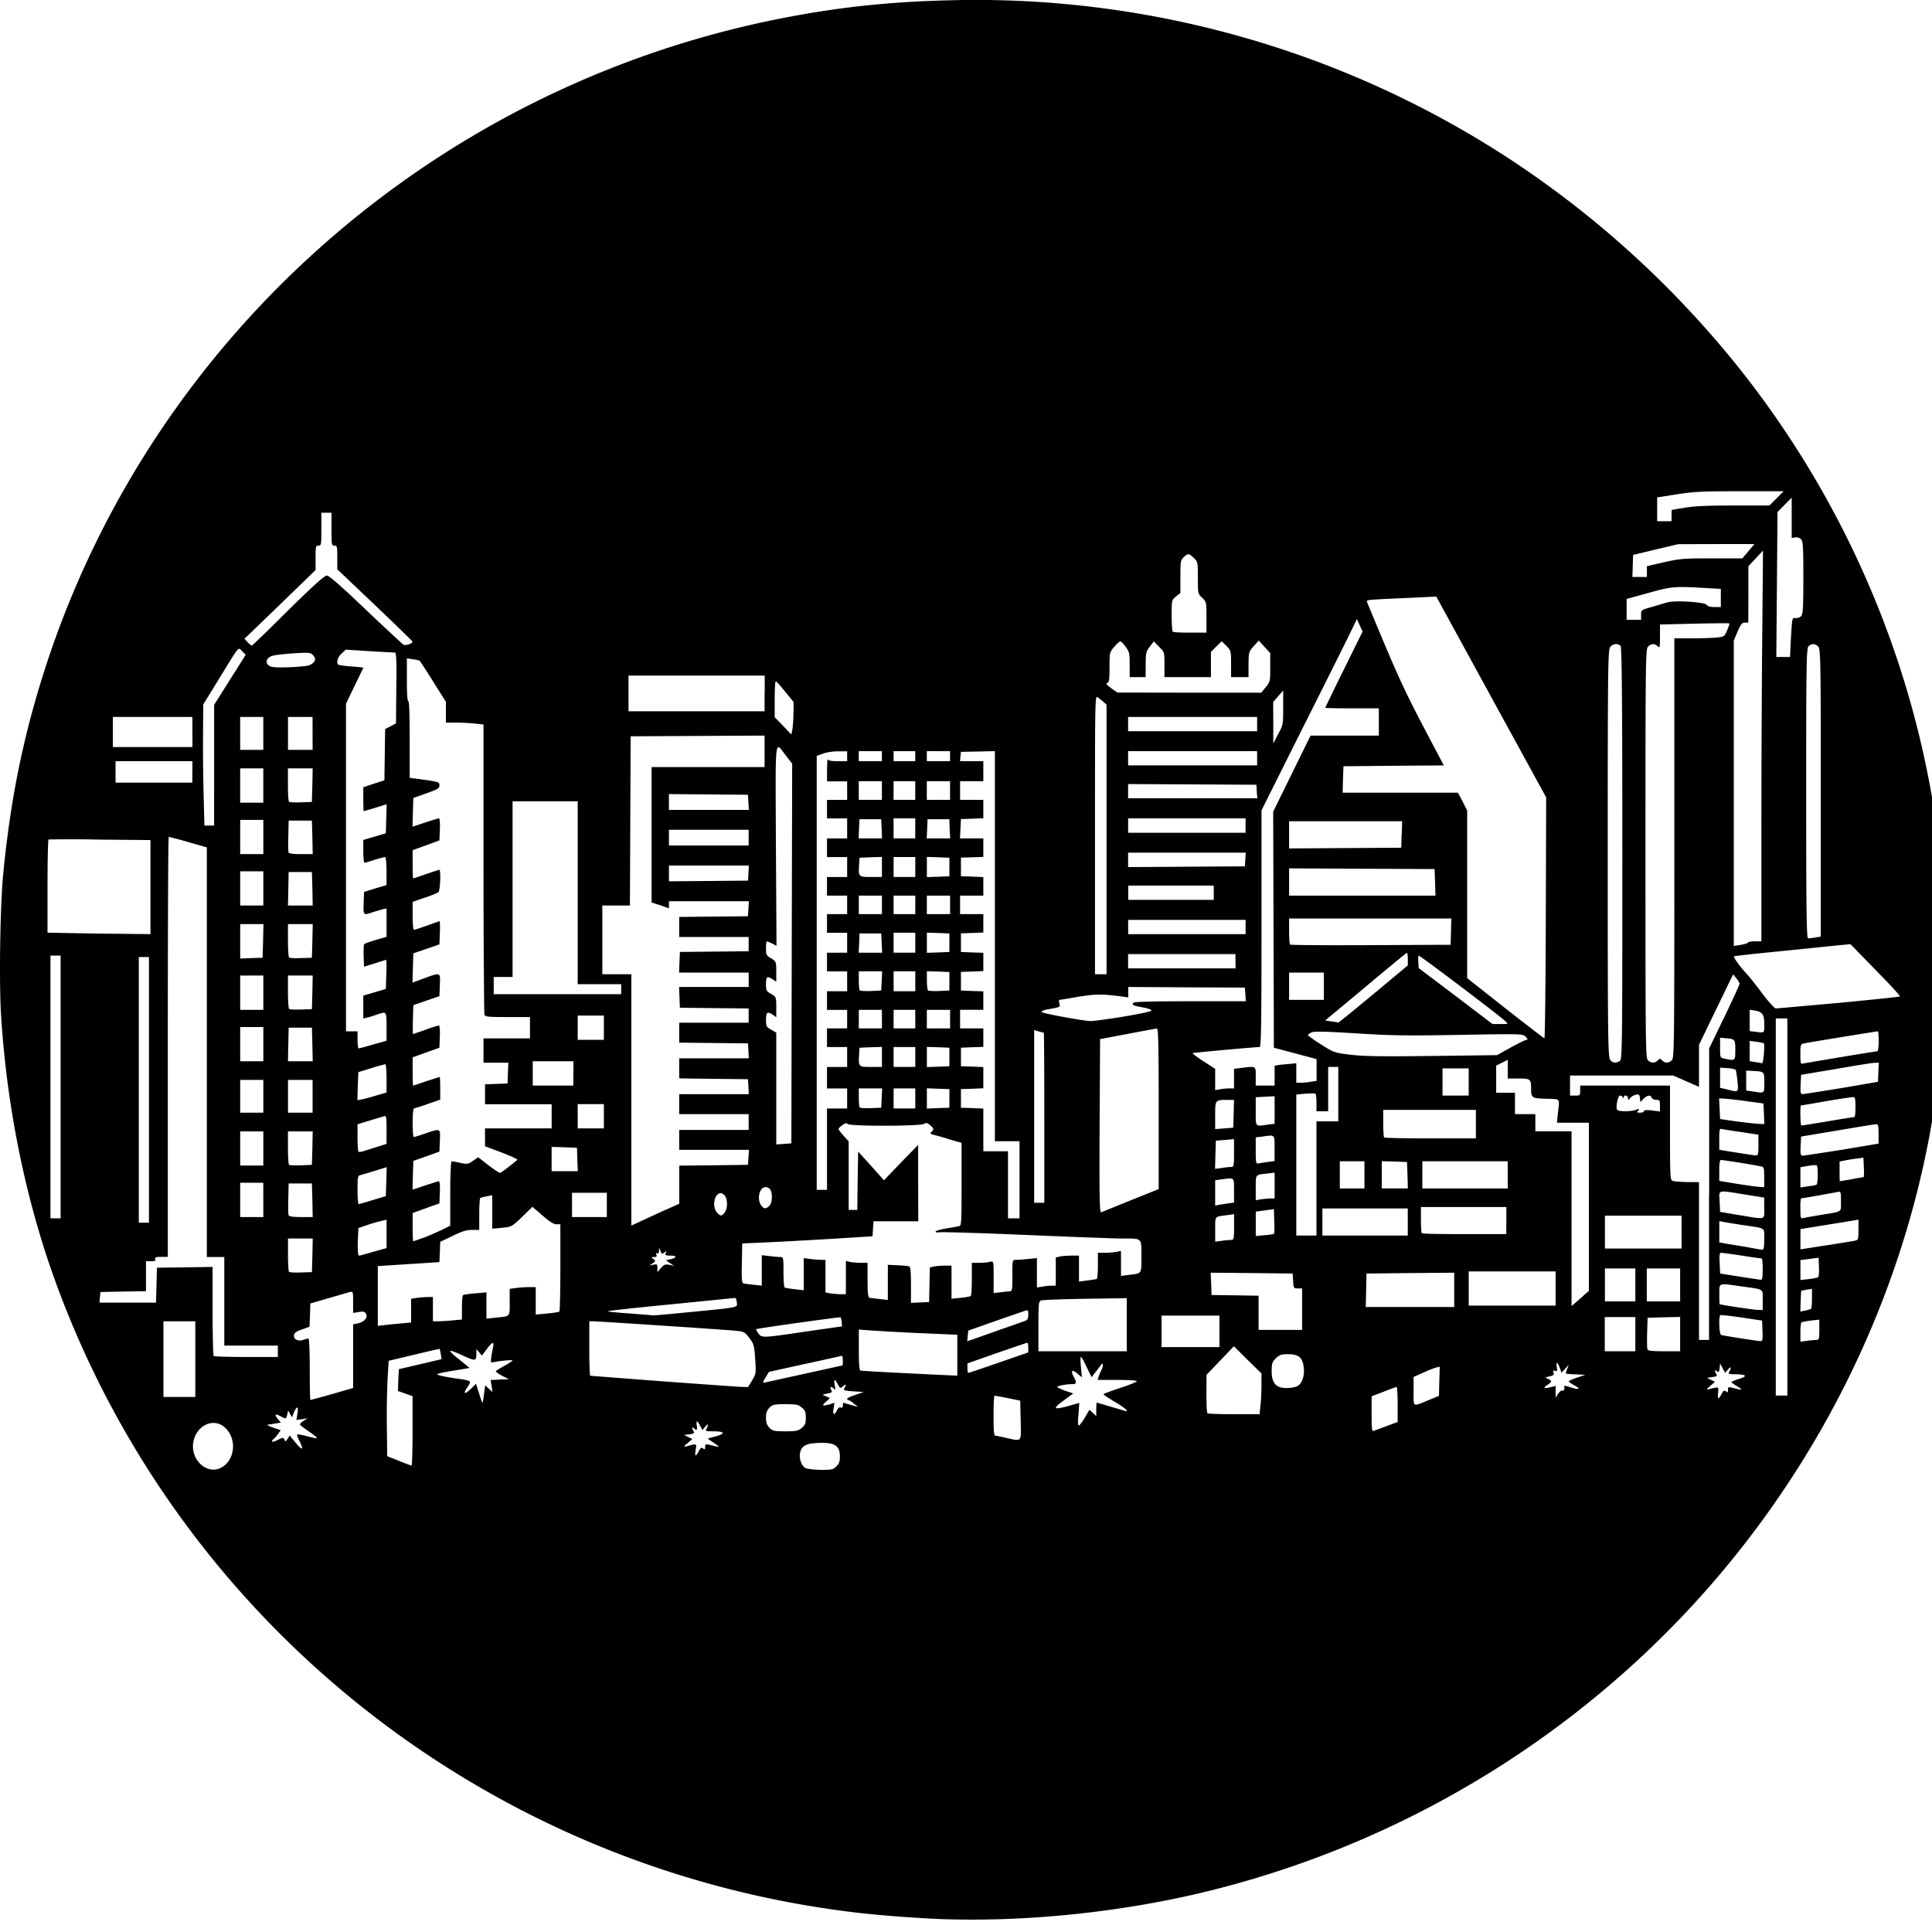 <svg xmlns="http://www.w3.org/2000/svg" width="64pt" height="64pt" viewBox="0 0 64 64"><path d="M31.11 63.57c-.84-.039-1.68-.101-2.52-.187-12.235-1.36-22.617-9.496-26.774-20.985-.972-2.691-1.59-5.726-1.78-8.757-.071-1.098-.032-3.672.073-4.711.254-2.621.723-4.82 1.512-7.172C5.25 10.988 14.492 2.898 25.738.637 27.711.242 29.43.055 31.57.007a32.286 32.286 0 0 1 18.496 5.298 32.674 32.674 0 0 1 7.977 7.445c3.148 4.148 5.223 9 6.035 14.125.285 1.832.332 2.543.336 4.871 0 2.192-.012 2.48-.219 4.094-.886 7.043-4.277 13.734-9.504 18.742a32.398 32.398 0 0 1-15.105 8.168c-2.758.633-5.785.922-8.477.82zM7.382 48.586c.453-.305.449-1.043-.008-1.356-.352-.234-.824-.007-.953.465-.172.64.457 1.227.96.89zm20.324-.012c.094-.09.117-.164.117-.328 0-.371-.187-.476-.765-.445-.372.02-.504.101-.555.328-.04.184.055.445.183.504.055.027.286.054.504.058.36 0 .41-.007.516-.113zm-14.039-1.176V46.25l-.484-.172.011-.36.02-.363.707-.164.71-.168-.03-.164a1.4 1.4 0 0 0-.036-.175c-.007-.004-.386.082-.851.195l-.84.2-.035.612a27.37 27.37 0 0 0-.024 1.582l.012.965.387.153a6.2 6.2 0 0 0 .418.16c.02 0 .035-.52.035-1.153zm9.48.676c.059-.117.09-.136.145-.09.055.043.066.036.066-.047 0-.09.02-.101.121-.082.391.098.395.098.176-.054l-.215-.145.278-.078c.332-.094.285-.164-.11-.164-.234 0-.246-.008-.203-.09.078-.148.059-.18-.043-.062l-.093.11-.079-.145c-.093-.184-.136-.184-.109-.004.027.152-.004.175-.098.09-.066-.07-.07.003-.007.101.039.059.011.078-.133.098l-.18.023.137.07.137.063-.16.137c-.118.097-.133.129-.063.113.387-.102.363-.11.332.105-.04.235-.004.25.101.051zm-13.222-.328c-.059-.11-.094-.21-.078-.226.011-.012.152.011.304.05.426.117.442.098.106-.133-.168-.117-.317-.23-.32-.25-.008-.019.046-.07.117-.12l.133-.083-.18.028-.188.027.035-.219c.04-.25-.023-.258-.125-.015l-.058.144-.125-.222-.031.132c-.04.153-.032.153-.223.055-.184-.094-.211-.066-.09.09l.102.121-.184.031-.254.04c-.039.003.043.046.184.097l.25.082-.098.137a.822.822 0 0 1-.144.164.093.093 0 0 0-.047.074c0 .023.086.004.187-.05.176-.087.192-.087.219-.013.031.075.047.075.11-.023l.07-.11.199.243c.223.27.277.242.129-.05zm23.886-.7l-.015-.648-.406-.082a8.748 8.748 0 0 0-.442-.082c-.023 0-.035.297-.035.66 0 .497.012.66.055.665.039 0 .191.035.351.07.547.121.508.168.492-.582zm-7.25.255c.114-.098.133-.153.133-.336 0-.188-.02-.242-.133-.336-.117-.102-.18-.113-.542-.113-.368 0-.422.011-.528.113-.086.094-.117.168-.117.336s.031.242.117.336c.106.101.16.113.528.113.363 0 .425-.016.543-.113zm19.368-.059l.37-.137v-.578c0-.316-.015-.582-.034-.582-.02 0-.215.07-.43.157l-.398.152v.586c0 .45.011.578.054.562.04-.015.235-.082.438-.16zm-9.992-.281l.152-.262.226.211v-.219c0-.125.008-.226.016-.226.016 0 .7.203.91.265.196.063.059-.07-.3-.285-.212-.125-.383-.238-.383-.258 0-.019.25-.109.55-.21.305-.098.551-.2.551-.223 0-.024-.277-.043-.648-.043h-.653l.036-.106c.015-.062.066-.167.101-.242.066-.129.043-.246-.023-.148-.059.078-.114.152-.176.23l-.137.176-.16-.332c-.086-.184-.168-.336-.191-.336-.02 0-.02.152 0 .336l.03.336-.155-.129c-.172-.144-.223-.094-.114.113.106.2.094.243-.054.243-.2 0-.493.058-.493.093 0 .016.118.07.262.125l.27.09-.325.238c-.382.274-.332.317.196.168l.328-.093-.027.379c-.024.222-.02.37.011.37.024 0 .114-.117.2-.261zm-8.215-.238c.035-.075.082-.114.125-.098.047.023.074-.004.074-.063 0-.05.004-.093.012-.093.003 0 .117.031.25.07l.242.066-.145-.113a.528.528 0 0 0-.183-.117c-.02 0-.035-.02-.035-.04 0-.023.125-.081.277-.128l.273-.094-.343-.023c-.293-.02-.34-.035-.301-.098.078-.117.054-.16-.043-.07-.09.078-.098.074-.172-.067-.106-.195-.14-.183-.102.032.028.144.024.168-.023.117-.094-.086-.152-.07-.094.035.043.082.027.094-.129.125-.176.035-.176.035-.062.082.066.027.125.055.14.063.008.004-.047.066-.125.129-.148.132-.12.148.125.082l.16-.051-.03.191c-.036.211.023.246.109.063zm14.035-.196c.02-.175.031-.48.031-.68v-.35l-.46-.45-.454-.45-.906.946-.004.621c0 .344.012.633.035.652.016.016.414.032.879.032h.848zm5.574-.148l.336-.14.012-.485.015-.48-.117.027c-.062.015-.258.09-.433.172l-.317.14v.477c0 .543-.05.515.504.289zm-31.289-.258l.031-.23.242.222-.062-.398.3-.016.305-.011-.226-.114c-.125-.066-.215-.133-.207-.152.015-.016.144-.102.289-.18.148-.082.265-.164.265-.176 0-.027-.492.02-.648.063-.09.027-.09-.024 0-.492.047-.215-.02-.196-.21.058l-.157.211-.09-.105-.094-.11v.18c-.004.223-.035.223-.484.016-.195-.09-.367-.153-.383-.14-.012.015.074.105.191.202.118.09.266.215.332.266l.118.101-.535.09c-.297.047-.536.098-.536.117 0 .036.348.106.829.168.124.02.242.051.253.075.012.023-.015.101-.074.175-.16.227-.113.274.09.082l.188-.183.082.258c.043.136.093.285.105.324.031.082.035.07.086-.3zm-5.04.059l.696-.2v-2.109l.149-.031c.222-.05.347-.192.28-.309-.042-.086-.081-.093-.237-.07l-.192.031v-.36c0-.347-.004-.355-.11-.331-.234.066-.472.136-.706.203l-.602.176-.011.386-.016.383-.246.09c-.188.063-.258.117-.266.188-.023.14.133.218.301.16a.688.688 0 0 1 .176-.047c.023 0 .043.414.043 1.015 0 .56.008 1.02.023 1.02.016 0 .34-.09.719-.195zm46.024.004c.063-.121.09-.137.149-.094.054.047.066.039.066-.047 0-.09.016-.102.117-.078.383.094.399.09.203-.031-.066-.043-.14-.09-.207-.141-.015-.016.094-.063.247-.113.308-.094.261-.153-.137-.157-.211-.003-.223-.011-.176-.093.078-.145.05-.176-.047-.063l-.094.11-.168-.313-.015.16c-.016.13-.031.145-.086.102-.078-.067-.09-.012-.02.094.036.058.012.078-.136.097l-.176.028.266.128-.157.137c-.12.098-.136.133-.062.113.363-.09.34-.097.32.11-.02.23.008.246.113.05zM6.47 45.024V43.77H5.414v2.507H6.47zm45.289 1.038c.035.016.062-.011.062-.07 0-.05.004-.09.008-.09.008 0 .113.028.242.067.27.082.297.035.059-.09-.09-.05-.164-.102-.164-.121 0-.016.125-.07.273-.121l.278-.094-.325-.016c-.18-.004-.324-.02-.324-.03 0-.009.02-.075.047-.15l.05-.136-.12.133-.117.129-.059-.164c-.074-.204-.129-.215-.098-.016.02.125.008.145-.062.117-.059-.023-.074-.008-.047.059.02.07-.004.101-.133.125-.152.035-.152.035-.05.082.14.062.136.101-.016.199-.16.102-.117.137.097.078l.172-.043v.39l.086-.132c.047-.07.106-.117.145-.105zm7.449-6.078v-6.246h-.383V46.23h.383zm-16.164 5.883c.125-.125.184-.387.133-.637-.047-.277-.18-.37-.512-.37-.223 0-.277.019-.402.136-.121.125-.137.172-.137.418 0 .438.164.594.59.563.152-.012.265-.047.328-.11zm-18.129-.14c.129-.22.133-.23.102-.711-.032-.457-.047-.5-.196-.696-.156-.203-.18-.21-.46-.238-.395-.039-4.54-.312-4.712-.312h-.128v.902c0 .492.015.902.035.902 1.652.13 3.304.254 4.957.367l.265.008zm1.684-.207c.71-.157 1.297-.286 1.308-.286a.55.55 0 0 0 .012-.168c0-.132-.012-.164-.082-.144-.05.016-.598.137-1.227.273l-1.136.25-.098.16c-.094.157-.113.2-.078.2.008 0 .594-.13 1.3-.285zm5.113-.63v-.675l-1.285-.055a94.111 94.111 0 0 1-1.63-.09l-.347-.027v.668c0 .496.016.676.055.691.05.016 2.129.121 3.023.16l.184.008zm1.379.247l.972-.336v-.16c0-.09-.011-.16-.035-.16-.015 0-.468.156-1.004.34l-.976.343v.156c0 .086.012.157.035.157.02 0 .473-.153 1.008-.34zm-23.887-.375v-.188H7.43v-2.933h-.578V28.07l-.61-.173c-.215-.066-.433-.12-.652-.175-.02 0-.031 3.132-.031 6.96v6.954h-.223c-.176 0-.215.02-.195.074.023.055-.008.07-.137.07h-.168v.992l-.754.012-.754.016-.02.176-.011.175h1.871l.031-1.156.922-.012.922-.015v1.46c0 .801.016 1.473.035 1.489.016.02.5.035 1.078.035h1.047zm28.121-.88v-.878l-1.379.02c-.761.011-1.418.038-1.465.058-.074.031-.082.121-.082.86v.82h2.926zm16.848.317v-.57H53.16v1.133h1.012zm1.484-.004v-.57l-.539.012-.539.015-.016.496c-.007.27-.003.52.012.555.02.043.16.059.555.059h.527zm-15.261-.093v-.52h-1.918v1.043h1.918zm-7.22-.07c.395-.137.755-.266.805-.286.055-.02.083-.086.083-.195 0-.137-.012-.16-.083-.137-.05.016-.496.168-1 .344l-.906.32-.035.352.207-.07.93-.329zm25.208.058l-.012-.344-.672-.101c-.37-.055-.691-.09-.707-.079-.066.036-.047.633.024.657.066.023 1.16.195 1.293.203.078.004.086-.031.074-.336zm1.793.297c.078 0 .09-.04.09-.336v-.336l-.278.031a2.04 2.04 0 0 0-.308.055c-.024.011-.04.16-.04.332v.312l.223-.03c.125-.017.262-.028.313-.028zm-3.559-4.828V34.73l.504-1.042c.277-.575.504-1.07.504-1.102 0-.031-.055-.113-.11-.184l-.105-.125-.566 1.168-.563 1.164v1.395l-.851-.375h-3.422v.664h.172c.156 0 .164-.008.164-.168v-.164h2.976v1.562c0 1.426.008 1.567.082 1.594.043.016.258.035.477.04l.402.003v5.227h.332v-4.828zm-29.922 4.55l1.2-.172-.016-.144a.584.584 0 0 0-.031-.156c-.016-.016-2.778.37-2.801.394-.008.012.023.07.074.137.113.156.117.156 1.574-.059zm16.438-.738v-.691h-.145c-.133 0-.14-.008-.152-.246l-.016-.246-1.355-.016-1.36-.012.016.367.012.371 1.558.024v1.133h1.442zm-29.84.469l.324-.031v-.786l.18-.027c.121-.016.242-.027.363-.031h.18v.805h.156c.086 0 .3-.012.477-.028l.328-.031v-.395c0-.214.015-.402.039-.414.02-.015.203-.043.406-.058l.367-.032v.872l.278-.032c.53-.054.492-.015.492-.515v-.442l.222-.03c.122-.017.317-.028.434-.028h.207v.91l.375-.035c.133-.012.27-.028.406-.059.02-.008.035-.668.035-1.457v-1.441h-.132c-.09 0-.23-.09-.461-.29l-.332-.288-.34.332c-.344.328-.348.332-.668.363l-.324.031v-1.11l-.176.036a1.378 1.378 0 0 0-.219.055c-.02.011-.035.257-.035.539v.52h-.238c-.188 0-.332.046-.645.198l-.41.196-.012.336-.015.336-2.04.132v1.98l.227-.026c.125-.016.38-.04.551-.055zm9.562-.375c1.672-.164 1.57-.145 1.551-.324-.008-.082-.031-.149-.062-.145l-2.145.215c-1.152.11-2.086.215-2.07.227.012.015.351.046.754.074.398.031.734.058.75.062.012.004.566-.043 1.222-.11zm37.137-.106c.016-.011.031-.168.031-.343v-.32l-.18.027-.179.035-.016.344-.011.347.16-.035a.882.882 0 0 0 .191-.055zm-1.601-.297c0-.382.07-.34-.707-.449-.778-.113-.73-.129-.73.258 0 .184.003.332.01.332.141.04 1.118.184 1.25.188l.177.004zm-10.22-.335v-.567l-1.452.012-1.453.016-.024 1.109h2.93zm3.36-.047v-.563h-2.879v1.133h2.88zm.946.218l.156-.136v-5.57h-1.059l.028-.274c.062-.566.109-.504-.391-.52-.48-.015-.492-.023-.492-.37-.004-.282-.032-.301-.414-.301h-.36v-.618l-.383.192v.898h.622v.707h.675v.57h1.2v5.79l.132-.114c.07-.062.204-.175.286-.254zm-21.688-.343l.012-.57.148-.032c.086-.016.242-.027.36-.027h.21v1.097l.297-.03c.114-.009.227-.028.336-.056.024-.011.04-.269.04-.566v-.539h.25c.136 0 .3-.016.363-.035.105-.027.11-.024.11.508v.53l.218-.026c.125-.016.262-.032.312-.032.086 0 .09-.047.09-.523 0-.512 0-.52.113-.52.059 0 .247-.011.41-.03l.29-.028v.972l.183-.027c.098-.02.239-.031.309-.031h.133v-.934l.152-.035c.082-.016.254-.027.387-.027h.23v.86l.274-.036c.156-.02.293-.043.312-.05.024-.013.04-.212.04-.446V41.5h.234c.125 0 .3-.016.382-.031l.149-.032v.829l.254-.032c.449-.058.422-.015.422-.617 0-.629.039-.586-.653-.59-.238 0-1.664-.054-3.164-.117-1.504-.066-2.797-.101-2.87-.09-.071.016-.13.004-.13-.023 0-.024.156-.07.348-.102.144-.023.285-.047.433-.078.075-.02.079-.129.079-1.39v-1.368l-.391-.113a8.34 8.34 0 0 0-.531-.152c-.125-.035-.13-.043-.059-.114.067-.078.063-.093-.047-.195-.105-.094-.14-.101-.215-.055-.129.079-2.453.083-2.53.004-.04-.039-.09-.03-.177.04-.066.046-.125.101-.125.124 0 .024.075.125.168.227l.168.184v2.27h.285l.012-.97.016-.964.43.476.425.477.563-.586.57-.586v1.265l.004 1.266h-1.484l-.032.496-1.363.086c-.754.043-1.723.098-2.164.117l-.79.035-.01.653c-.016.496 0 .656.046.668.031.011.188.031.336.047l.277.03v-1.01l.25.03c.141.016.301.032.364.032.101 0 .105.015.105.496 0 .27.016.504.04.515.019.012.171.035.331.055l.301.035v-1.066l.223.031c.125.016.285.027.359.027h.137v1.078l.152.032c.082.011.234.027.336.027h.188V41.77l.148.035c.082.015.242.027.363.027h.207v.566c0 .414.016.575.059.59.031.008.183.028.336.043l.277.032v-1.165l.32.016c.18.008.352.023.387.035.043.016.059.184.059.614v.597l.3-.015.301-.012zm23.383.008v-.543h-1.008v1.09h1.008zm1.484 0v-.543h-1.105v1.09h1.105zm2.735-.52c0-.195-.016-.355-.032-.355-.023 0-.316-.04-.656-.094-.23-.035-.457-.067-.687-.094-.051 0-.067.07-.051.344l.015.343.645.102c.355.055.676.102.707.106.043 0 .059-.094.059-.352zm1.84.262c.019-.016.03-.168.023-.336l-.012-.305-.601.078v.66l.277-.03c.148-.017.293-.048.312-.067zm-49.883-.723l.011-.555h-.82v.535c0 .297.016.555.035.57.02.02.196.028.395.02l.363-.011zm11.824.316l.156.032-.137-.09-.136-.094.148-.031c.223-.05.23-.121.012-.121-.168 0-.192-.012-.164-.082.031-.075.023-.078-.047-.02-.074.059-.086.051-.125-.047l-.047-.11-.004.106c-.004.075-.023.102-.058.079-.04-.024-.047-.008-.028.042.028.06.004.079-.074.079-.098 0-.098.007-.023.066.078.059.078.066-.024.14l-.11.075.134-.027c.12-.024.132-.016.132.109v.137l.118-.137c.101-.113.14-.129.277-.106zm-9.8-.433l.433-.121v-.938l-.153.032c-.156.039-.312.082-.464.136l-.317.106-.02.457c-.007.304.008.457.044.457.027 0 .242-.059.476-.13zm46.07-.41c0-.407.085-.356-.743-.477-.265-.043-.543-.086-.613-.101l-.133-.028v.707l.328.059c.172.027.48.078.68.113.2.04.387.07.418.07.047.004.062-.093.062-.343zm3.011.043c.102-.024.11-.051.11-.36v-.336l-.137.024-.957.156-.828.133v.672l.851-.133c.469-.07.903-.145.961-.156zm-5.75-.285v-.543h-2.539v1.09h2.54zm-41.687.195c.168-.063.433-.18.601-.258l.297-.148v-1.067c0-.64.02-1.066.047-1.066s.156.023.293.054c.226.047.258.043.414-.07l.172-.117.332.258c.187.14.355.258.387.258.039 0 .222-.141.578-.43.02-.02-.211-.125-.516-.242l-.555-.207v-.594h2.207v-.8h-2.207v-.661l.375-.012.372-.015.011-.344.016-.344h-.824v-.805h1.539v-.707h-.739c-.628 0-.742-.007-.77-.078-.01-.039-.03-2.218-.03-4.843V24l-.29-.031a6.63 6.63 0 0 0-.624-.032h-.332v-.687l-.426-.68c-.145-.23-.29-.46-.446-.687a1.354 1.354 0 0 0-.218-.043l-.203-.031v.707c0 .445.015.714.05.714.028 0 .043.454.043 1.27v1.266l.492.066c.47.07.493.078.493.184 0 .101-.051.129-.434.265l-.43.153-.015.476-.012.477.418-.14c.23-.075.438-.138.457-.138.027 0 .04.168.031.368l-.015.363-.446.164-.441.16v.465c0 .258.008.469.02.469.011 0 .203-.063.43-.145.222-.074.417-.14.433-.14.058 0 .031.699-.031.746a3.443 3.443 0 0 1-.457.18l-.395.136v.46c0 .259.02.466.043.466.027 0 .219-.063.434-.14.218-.079.402-.145.414-.145.015 0 .02.175.011.386l-.015.383-.434.149-.43.148-.015.484-.012.485.39-.145c.551-.199.532-.207.516.23l-.015.364-.434.148-.43.149-.015.48c-.004.262-.004.477.004.477s.195-.063.41-.14a4.28 4.28 0 0 1 .445-.145c.027 0 .043.144.035.37l-.015.368-.446.16-.441.16v.465c0 .258.008.469.016.469.007 0 .203-.063.437-.145.238-.074.434-.14.441-.14.012 0 .02.168.02.375v.375l-.41.144a6.33 6.33 0 0 1-.461.149c-.024 0-.043.203-.043.472 0 .262.016.473.039.473.02 0 .2-.05.39-.121.508-.168.489-.176.473.246l-.015.36-.434.156-.43.152-.015.477-.012.476.418-.14c.23-.075.438-.141.457-.141.024 0 .04.164.031.367l-.015.367-.446.16-.441.16v.47c0 .257.008.464.023.464.012 0 .16-.05.325-.113zm26.773.066c.078 0 .09-.039.09-.426v-.43l-.207.032c-.45.059-.418.02-.418.477v.406l.223-.031c.12-.016.261-.028.308-.028zm1.414-.203c.012-.016.016-.203.008-.418l-.012-.398-.601.082v.808l.293-.027c.156-.012.3-.035.312-.047zm1.406-1.832v-1.894h.723v-1.801h-.336v1.468h-.387v-.28c0-.153-.015-.29-.035-.305-.02-.012-.172-.008-.336.003l-.297.028v4.672h.668zm3.024 1.441v-.449h-2.828v.899h2.828zm3.265-.046v-.45H47.07v.422c0 .227.012.426.032.446.015.02.652.03 1.41.03h1.386zm-27.847-.356l.449-.203v-1.262l1.14-.011 1.137-.016.016-.246.016-.25H22.5v-.66h2.3v-.524h-2.3v-.66h2.305l-.012-.25-.016-.246-1.136-.012-1.141-.015v-.664h2.305l-.012-.246-.016-.25-1.136-.012-1.141-.012v-.66h2.3v-.473l-1.14-.011-1.137-.012-.015-.348-.012-.34h2.305v-.476h-2.305l.012-.34.015-.344 1.137-.012 1.14-.011v-.473h-2.3v-.664l1.14-.012 1.137-.011.032-.497H22.16v.235l-.285-.102-.29-.093V25.41h3.743v-1.043l-4.437.024-.012 2.804-.012 2.801h-.914v2.277h.961v8.325l.348-.16.789-.364zM4.934 36.102v-4.399h-.336v8.8h.336zm-2.926-.094v-4.352h-.336v8.703h.336zm31.765 3.078v-1.281h-.816V24.883l-.559.012-.566.011-.016.157-.015.152h.773v.664h-.77v.617h.77v.61l-.37.015-.372.012-.031.64h.773v.614l-.742.023v.617l.371.012.371.016v.613h-.77v.613h.77v.61l-.37.015-.372.012v.617l.371.016.371.012v.605l-.37.016-.372.011v.617l.371.016.371.012v.61h-.77v.616h.77v.614l-.37.011-.372.016v.613l.371.012.371.016v.703l-.37.015-.372.012v.617l.371.012.371.016v1.414h.817v2.222h.382v-1.277zm24.668.93v-.344l-.66-.106c-.91-.144-.836-.168-.816.239l.015.34.622.105c.925.152.84.176.84-.234zm1.871.23c.743-.121.672-.074.672-.453 0-.316-.004-.328-.109-.309-.105.028-1.188.215-1.219.215-.015.114-.02.223-.015.336 0 .324.004.336.105.313.063-.016.316-.059.566-.102zm-51.59-.5v-.566h-.765v1.136h.766zm1.626.012l-.016-.555h-.77l-.011.492c-.008.274-.004.524.008.559.023.043.14.062.414.062h.386zm9.754.152v-.398h-1.153v.804h1.153zm3.906.25c.11-.152.097-.472-.024-.582-.261-.23-.464.367-.21.613.101.102.144.094.234-.027zm13.449-.398l.926-.371v-2.66c0-2.098-.012-2.66-.059-2.66-.035 0-.472.085-.972.179l-.91.172-.016 2.883c-.012 2.297 0 2.875.05 2.855zm-11.977.191c.098-.09.122-.39.04-.543a.196.196 0 0 0-.16-.086c-.2 0-.297.39-.145.606.09.12.148.125.265.023zm15.215-.09l.184-.027v-.402c0-.442.02-.422-.402-.368l-.223.032v.84l.129-.028zm-28.347-.11l.433-.128.016-.484.012-.477-.375.117c-.157.047-.32.098-.48.14-.106.028-.11.052-.11.497 0 .262.02.469.039.469.02 0 .226-.059.465-.133zm22.246-2.726c0-1.55-.008-2.816-.016-2.816l-.168-.043-.152-.047v5.723h.336zM42.09 39.7h.133v-.855l-.254.031c-.39.043-.371.02-.371.477v.406l.18-.031c.1-.012.238-.028.312-.028zm-14.695-1.633V36.72h.668v-.664h-.668v-.711h.668v-.66h-.668v-.618h.668v-.613h-.668v-.617h.668v-.66h-.668v-.617h.668v-.66h-.668v-.618h.668v-.613h-.668v-.617h.668v-.66h-.668v-.618h.668v-.664h-.668v-.613h.668v-.613h-.668l.003-.395c0-.21.012-.363.028-.332.012.04.129.059.332.059h.305v-.328h-.297c-.164 0-.391.031-.504.078l-.207.074v14.375h.34zm17.804.852v-.45h-.816v.9h.816zm1.426.012l-.016-.438-.418-.015-.418-.012v.902h.864zm3.32-.012v-.45h-2.828v.9h2.828zm8.496.074c0-.304-.007-.336-.105-.355a26.805 26.805 0 0 0-1.328-.215c-.035 0-.055.121-.055.348v.347l.59.098c.32.05.656.097.742.101l.156.008zm1.735.25c.05-.027.054-.62.004-.644a1.157 1.157 0 0 0-.285.023l-.254.043v.672l.25-.04c.136-.015.265-.038.285-.054zm1.164-.18c.207-.039.383-.07.394-.07.012 0 .02-.144.008-.324l-.015-.32-.141.02a6.995 6.995 0 0 0-.398.058l-.25.05v.329c0 .18.003.324.011.324s.184-.031.39-.066zm-42.215-.652l-.012-.39-.418-.016-.422-.012v.805h.868zm21.664.246c.078 0 .09-.043.09-.46v-.462l-.305.028-.297.023-.015.469-.012.465.223-.028c.12-.023.265-.035.316-.035zm-32.066-.613v-.566h-.766v1.132h.766zm1.625-.012l.011-.554h-.82v.535c0 .293.016.55.035.57.02.02.196.027.395.02l.363-.016zm31.644.461l.23-.031v-.422c0-.473.02-.45-.402-.39l-.222.027v.441c0 .39.007.438.082.422.047-.008.191-.031.312-.047zm16.258-.558v-.348l-.566-.086c-.309-.043-.598-.09-.649-.102-.07-.023-.082.016-.082.329v.359l.156.027c.407.067.98.157 1.055.16.074.004.086-.039.086-.34zm2.77.152l1.21-.203v-.324c0-.274-.011-.32-.082-.32-.046.003-.625.097-1.285.21l-1.199.2-.016.316c-.011.277-.003.316.075.316.047 0 .632-.09 1.297-.195zm-48.543-.09l.328-.105v-.473c0-.426-.008-.469-.086-.441l-.48.144-.395.121v.438c0 .246.015.453.031.468.012.016.082.012.152-.011zm13.75-6.41l.015-6.29-.191-.245c-.399-.508-.363-.813-.348 2.941l.02 3.336-.149-.074a.9.9 0 0 0-.168-.07c-.02 0-.031.101-.031.23 0 .215.012.242.172.332.16.106.168.11.168.438v.332l-.121-.075c-.18-.117-.219-.097-.219.157 0 .215.012.238.172.328.16.094.168.097.168.43v.34l-.106-.075c-.183-.129-.234-.094-.234.156 0 .22.012.243.172.332l.168.098v3.703l.5-.035zm22.664 5.652v-.472h-3.07v.441c0 .246.015.457.03.473.02.015.712.03 1.54.03h1.5zm-8.024-.343l.012-.461h-.203c-.426 0-.422 0-.422.511v.457l.3-.023.298-.024zm-20.863.085v-.406h-.867v.805h.867zM42 37.254l.223-.027v-.914l-.625.035v.468c0 .528-.028.5.402.438zm18.55-.11c.462-.078.856-.14.876-.14.023 0 .039-.149.039-.332 0-.285-.012-.332-.086-.328-.047 0-.45.058-.899.136-.445.079-.82.141-.828.141a2.14 2.14 0 0 0-.011.332c0 .188.015.336.039.332.02 0 .414-.066.87-.14zm-2.116-.25l-.02-.34-.598-.081a11.937 11.937 0 0 0-.73-.082l-.14-.004.019.343.015.34.57.082c.317.04.65.078.735.078l.16.008zm-49.711-.581v-.54h-.766v1.086h.766zm1.632 0v-.54H9.54v1.086h.816zm44.102.496c0-.04.082-.043.266-.024l.265.035v-.195c0-.176-.015-.191-.125-.191-.062 0-.133-.032-.148-.07-.035-.102-.14-.09-.27.034l-.105.11-.016-.137c-.015-.121-.031-.129-.14-.105a.387.387 0 0 0-.188.113c-.059.07-.066.07-.066-.004 0-.094-.14-.117-.145-.023-.004.046-.012.046-.027 0a.103.103 0 0 0-.09-.059c-.074 0-.152.383-.098.469.04.066.457.066.63 0 .112-.04.12-.04.07.023-.055.067-.047.074.062.074.07 0 .125-.023.125-.05zm-25.25-.434l.016-.32h-.774v.3c0 .165.016.317.031.333.02.019.192.027.375.019l.336-.012zm1.113.012v-.332h-.718v.664h.718zm1.13 0v-.309l-.376-.012-.37-.015v.672l.37-.016.375-.012zm-18.981-.098l.336-.098v-.468c0-.262-.02-.47-.04-.47a8.16 8.16 0 0 0-.464.13l-.43.133-.02.464-.011.465.148-.027c.082-.016.301-.074.48-.129zm36.183-.45v-.448h-.867v.902h.867zm12.356.204l1.203-.207.012-.316.015-.317-.136.004c-.075 0-.649.094-1.282.203l-1.156.195-.016.32c-.011.282-.003.321.075.317.047 0 .629-.094 1.285-.199zm-2.563-.176c0-.375 0-.37-.363-.39l-.238-.012v.66l.191.027c.43.067.41.086.41-.285zm-.89-.062c-.02-.188-.047-.356-.063-.371a.89.89 0 0 0-.273-.051l-.239-.016v.668l.215.05c.407.106.399.11.36-.28zm-16.836.25h.16v-.649l.254-.031c.484-.059.465-.07.465.277v.309h.625v-.656l.152-.028c.086-.011.25-.027.363-.035l.203-.02v.645h.157c.086 0 .238-.015.336-.035l.18-.027v-.72l-.708-.19-.707-.188-.023-7.82.62-1.262.618-1.258h2.262v-.902h-.887c-.488 0-.887-.008-.887-.02 0-.011.278-.586.618-1.273l.617-1.25-.188-.414-.3.617c-.165.336-.876 1.762-1.583 3.164l-1.277 2.555v3.918c0 3.105-.012 3.922-.062 3.922-.188.004-2.207.187-2.223.203-.012.008.152.133.363.27l.387.25v.706l.152-.027c.078-.016.223-.031.313-.031zm-21.723-.492v-.407h-1.348v.805h1.344v-.398zm10.219-.551v-.332l-.367.011-.375.016-.016.254c-.02.379-.012.383.398.383h.36zm1.105.004v-.332h-.718v.66h.718zm1.13 0v-.309l-.376-.016-.37-.011v.668l.37-.012.375-.016zm26.98-.457a1.264 1.264 0 0 0-.242-.047l-.227-.032v.672l.184.032c.097.011.199.03.226.039.043.007.098-.625.059-.664zm2.566.457c.399-.067.793-.133 1.191-.192.028 0 .047-.144.047-.328 0-.184-.011-.332-.027-.332-.047 0-2.34.375-2.457.402-.102.02-.11.055-.11.352 0 .324.005.336.11.309.059-.012.621-.106 1.246-.211zm-7.348.14c.09-.047.094-.176.094-6.879 0-5.25-.02-6.84-.058-6.882-.094-.094-.27-.07-.348.046-.07.094-.078.82-.078 6.829 0 6.007.008 6.734.078 6.832.078.109.168.125.312.054zm1.266-.027c.07-.07.082-.07.148 0 .098.094.208.094.317-.004.082-.074.086-.352.086-7.027v-6.953h.59c.324 0 .695-.012.832-.028.23-.027.242-.035.328-.238.047-.113.082-.219.07-.227-.008-.011-.527-.007-1.156.008l-1.14.027v.399c0 .363-.005.39-.075.324-.098-.098-.21-.094-.316.004-.086.078-.09.348-.09 6.848 0 6.234.004 6.773.078 6.855.102.106.227.11.328.012zm-46.191-.543v-.563h-.766v1.133h.766zm1.625.012l-.016-.555h-.77l-.023 1.113h.82zm47.136.183c0-.36-.007-.363-.34-.39l-.164-.016v.332c0 .328 0 .328.141.36.363.078.363.078.363-.286zm-7.437-.082c.254-.14.488-.254.523-.254.047 0 .04-.03-.027-.097-.09-.102-.098-.102-2.18-.067-1.754.032-2.3.024-3.441-.05-1.04-.063-1.383-.07-1.473-.032-.07.031-.12.07-.12.09 0 .023.198.16.437.313.433.273.441.273.992.34.437.05 1.035.058 2.695.038l2.137-.027zm-37.692-.097l.45-.125v-.465c0-.516.004-.512-.317-.403-.105.036-.21.07-.316.098l-.137.031v-.758l.375-.109.371-.11.016-.484a4.057 4.057 0 0 0 0-.48c-.012 0-.18.05-.375.113l-.363.113-.012-.355c-.008-.2 0-.375.023-.395.024-.02.196-.082.387-.14l.348-.098v-.941l-.133.027-.317.094c-.32.113-.324.11-.308-.3l.012-.368.375-.117.37-.11v-.465c0-.257-.023-.464-.042-.464-.024 0-.184.039-.348.09-.168.054-.32.097-.34.097-.023 0-.039-.168-.039-.379v-.375l.375-.11.371-.109.028-.964-.375.117a9.116 9.116 0 0 1-.387.113c-.004 0-.012-.176-.012-.398v-.395l.352-.117.347-.113.024-1.696.18-.093.18-.098.01-1.168c.013-.922 0-1.176-.046-1.176-.035 0-.414-.02-.848-.047l-.78-.05-.142.132c-.136.125-.183.317-.093.371.027.012.222.04.433.055.211.016.383.031.383.043 0 .004-.129.274-.289.598l-.285.593v10.852h.383v.281c0 .157.02.285.035.285.02 0 .234-.058.476-.128zm7.649-.559v-.402h-.867v.804h.867zm31.203-3.637l.012-3.992-1.82-3.324-1.82-3.328-.72.035c-1.57.07-1.593.07-1.578.133.008.03.246.601.524 1.265.55 1.309.808 1.86 1.543 3.25l.48.91-1.66.012-1.664.016-.016.437-.011.438h3.82l.156.297.149.297v5.55l1.261.996c.692.543 1.278.993 1.297.997.02 0 .04-1.793.047-3.989zm7.238 3.528c0-.325-.062-.41-.3-.457l-.184-.028v.707l.16.02c.344.043.324.058.324-.242zm-29.23-.176v-.305h-.766v.613h.766zm1.105 0v-.305h-.718v.613h.718zm1.153 0v-.305h-.77v.613h.77zm18.402.078c-.195-.191-2.828-2.18-2.879-2.18-.012 0-.02.09-.012.207l.012.207 1.227.926 1.218.926h.266c.258.004.262 0 .168-.086zm-4.379-.906l1.14-.95v-.214c0-.118-.019-.207-.038-.2-.02.008-.637.516-1.368 1.13l-1.332 1.109.207.03c.114.017.215.032.23.036.013.004.536-.422 1.161-.941zm-8.3.75c.566-.094.949-.176.949-.207 0-.028-.133-.075-.297-.102-.32-.062-.352-.078-.309-.152.023-.035.625-.051 1.879-.051h1.852l-.016-.223-.016-.23-1.933-.008-1.93-.012v.344l-.23-.031c-.63-.082-.864-.082-1.43.012-.324.058-.598.101-.617.101-.024 0-.024.05-.004.117.031.13.035.121-.395.2-.113.019-.203.058-.195.085.008.043 1.32.286 1.621.301.066.004.55-.058 1.07-.144zm-28.473-.797v-.567h-.766v1.137h.766zm1.625-.012l.011-.555h-.82v.536c0 .296.016.554.04.57.015.02.19.027.39.02l.363-.012zm50.554.352c1.11-.106 2.024-.2 2.035-.215.016-.012-.28-.34-.656-.723l-.832-.855-.152-.153-.453.043-1.922.196c-.8.078-1.469.152-1.48.164-.028.027.195.34.386.543.09.093.332.394.54.675.21.278.417.508.456.508.043 0 .977-.086 2.078-.183zm-17.047-.551v-.453h-1.152v.902h1.152zm-23.277.094v-.164h-1.441v-6.059H16.98v5.82h-.625v.57h4.223zm8.629-.27l.016-.32h-.774v.297c0 .168.016.316.031.336.02.015.192.027.375.02l.336-.017zm1.113.008v-.328h-.718v.66h.718zm1.13 0v-.305l-.376-.015-.37-.012v.3c0 .165.019.317.034.337.02.015.188.027.371.02l.34-.017zm5.206-4.7V23.34l-.105-.09a3.106 3.106 0 0 0-.196-.156c-.082-.063-.082.164-.082 4.554v4.625h.383zm4.27 4.04v-.239H37.37v.473h3.559v-.234zm-32.211-.676l.012-.555h-.77v1.14l.375-.015.367-.011zm1.633 0l.011-.555h-.82v.535c0 .293.016.551.04.57.015.02.19.028.39.02l.363-.011zm18.859.074l-.016-.32h-.718l-.012.32-.016.317h.778zm1.113-.015v-.329h-.718v.66h.718zm1.13 0v-.305l-.376-.016-.37-.011v.668l.37-.012.375-.016zm16.616-.368l.012-.433h-5.375v.414c0 .234.016.433.031.45.016.019 1.223.026 2.676.019l2.645-.012zm9.84.364c.012-.02.114-.04.23-.04h.212v-3.476c0-1.906.011-4.82.027-6.469l.027-3-.484.52v.933l-.004.934h-.11c-.093 0-.14.05-.245.297l-.125.297v10.117l.226-.035c.125-.02.235-.055.246-.078zm2.227-.168l.183-.028v-4.761c0-4.36-.007-4.762-.082-4.844-.097-.106-.222-.113-.324-.012-.07.067-.078.578-.078 4.875 0 3.813.012 4.8.063 4.8.03 0 .14-.01.238-.03zM4.984 29.387v-1.559l-1.671-.015a46.733 46.733 0 0 0-1.704-.004c-.02.007-.035.707-.035 1.55v1.536l.754.015c.418.008 1.184.02 1.703.024l.953.011zm36.278 1.324v-.238h-3.89v.472h3.89zm-12.047-.734v-.309h-.766v.613h.766zm1.105 0v-.309h-.718v.613h.718zm1.153 0v-.309h-.77v.613h.77zm-22.75-.547v-.567h-.766v1.133h.766zm1.625.008l-.016-.551h-.77l-.011.55-.012.56h.82zm29.859.132v-.234h-2.832v.473h2.832zm7.332-.343l-.016-.438-4.82-.023v.902h4.848zm-22.746-.305l.016-.25H22.16v.523l1.309-.011 1.312-.012zm4.422-.203v-.332l-.367.011-.375.016-.016.25c-.02.383-.016.387.398.387h.36zm1.105.004v-.332h-.718v.66h.718zm1.13 0v-.309l-.376-.016-.37-.011v.668l.37-.012.375-.016zm9.804-.254l.012-.223H37.37v.477l3.867-.024zm-32.531-.746v-.563h-.766v1.133h.766zm1.625.011l-.016-.55h-.77l-.011.492c-.008.27-.004.52.008.558.02.043.14.059.414.059h.386zm36.086-.09l.015-.44h-3.746v.901l3.715-.023.012-.437zM24.8 27.75v-.262h-2.64v.52h2.64zm4.406-.297l-.016-.316h-.718l-.016.316-.012.32h.774zm1.113-.008v-.336h-.718v.664h.718zm1.14.008l-.01-.316h-.723l-.012.316-.016.32h.778zm9.802-.105v-.239h-3.89v.477h3.89zm-34.168-2v-2L8.14 21.69l-.118-.117c-.14-.14-.066-.226-.761.906l-.528.856-.007 1c-.004.55.003 1.453.02 2.008l.026 1.004h.32zm17.699 1.23l-.016-.25-2.617-.023v.523h2.649zm-16.07-.555v-.57h-.766v1.137h.766zm1.625-.015l.011-.555h-.82v.535c0 .297.016.555.035.57.02.02.196.028.395.02l.363-.012zm18.867.18v-.31h-.766v.618h.766zm1.105 0v-.31h-.718v.618h.718zm1.153 0v-.31h-.77v.618h.77zm10.16.035l-.012-.227-2.121-.012-2.129-.011v.472h4.281zm-35.258-.649v-.36H3.828v.712h2.543v-.352zm35.27-.453v-.238H37.37v.472h4.274zm-12.43-.07v-.168h-.766v.332h.766zm1.105 0v-.168h-.718v.332h.718zm1.153 0v-.168h-.77v.332h.77zm-22.75-.758v-.543h-.766v1.09h.766zm1.632 0v-.543H9.54v1.09h.816zm-3.98-.047v-.496H3.738v.996h2.637zm36.133-.8v-.571l-.332.379.004.687v.688l.16-.309c.164-.3.168-.32.168-.875zm-16.219.163v-.355l-.277-.34c-.149-.187-.29-.344-.313-.344-.02-.004-.035.266-.035.594v.594l.277.285.274.289.039-.184a4.55 4.55 0 0 0 .031-.539zm15.356.383v-.242H37.37v.473h4.274zM25.332 22.97v-.59H20.82v1.183h4.508v-.593zm16.598-.207c.144-.176.148-.203.148-.657v-.472l-.191-.207-.188-.207-.172.187c-.16.188-.164.2-.168.606v.418h-.578v-.438c0-.426-.004-.441-.152-.594l-.156-.156-.184.176-.176.176v.836h-1.539v-.414c0-.414 0-.414-.176-.59l-.175-.18-.137.176c-.121.16-.133.21-.133.59l-.004.418h-.527v-.41c0-.368-.012-.426-.129-.59-.074-.102-.156-.184-.18-.184-.027 0-.12.082-.207.184-.152.183-.152.191-.152.68 0 .421-.016.503-.078.515-.059.012-.016.059.129.168l.21.148 2.383.004h2.383zm-31.676-.73c.191-.09.234-.2.125-.317-.09-.102-.121-.106-.645-.074-.304.02-.62.054-.707.082-.195.058-.254.215-.125.32.078.062.2.074.668.059.317-.012.625-.04.684-.07zm49.074-.923c.04-.644.04-.656.145-.636a.236.236 0 0 0 .183-.055c.07-.07.082-.227.082-1.281 0-1.055-.011-1.207-.082-1.282a.234.234 0 0 0-.187-.054l-.117.02v-1.337l-.47.477-.019 2.402-.02 2.399h.454l.031-.657zM9.54 20.223c.844-.828 1.207-1.157 1.29-1.157.07 0 .452.332 1.28 1.122.649.617 1.215 1.14 1.254 1.167.086.043.325-.043.297-.105-.008-.023-.574-.57-1.25-1.215l-1.238-1.176v-.394c0-.36-.008-.39-.094-.39-.094 0-.098-.036-.098-.548v-.543h-.335v.543c0 .512-.004.547-.094.547s-.098.031-.098.403v.406l-1.176 1.14-1.18 1.137.106.113a.464.464 0 0 0 .137.114c.015 0 .555-.52 1.2-1.164zm30.426.226c0-.508 0-.512-.145-.648-.14-.137-.14-.14-.14-.664 0-.516-.004-.532-.137-.657-.16-.152-.184-.156-.332-.023-.102.098-.11.14-.11.64v.544l-.144.117c-.145.12-.145.12-.145.629 0 .277.016.523.036.539.015.02.273.031.574.031h.543zm14.398-.082c0-.16.004-.164.348-.258.191-.058.422-.125.512-.152.242-.078 1.261-.012 1.312.078.028.05.117.074.254.074h.215v-.601l-.54-.031c-.987-.059-1.109-.047-1.87.168l-.711.195v.691h.48zm.192-1.433v-.18l.566-.129c.52-.117.64-.129 1.578-.129h1.016l.2-.234.202-.239h-1.27l-1.261.004-.742.176-.746.18-.012.363-.012.367h.48zm.816-1.856c0-.101.004-.187.012-.187.004 0 .195-.036.418-.07.293-.055.758-.075 1.613-.075h1.2l.472-.473h-1.438c-1.238 0-1.53.012-2.097.102l-.656.102v.789h.476zm0 0"/></svg>